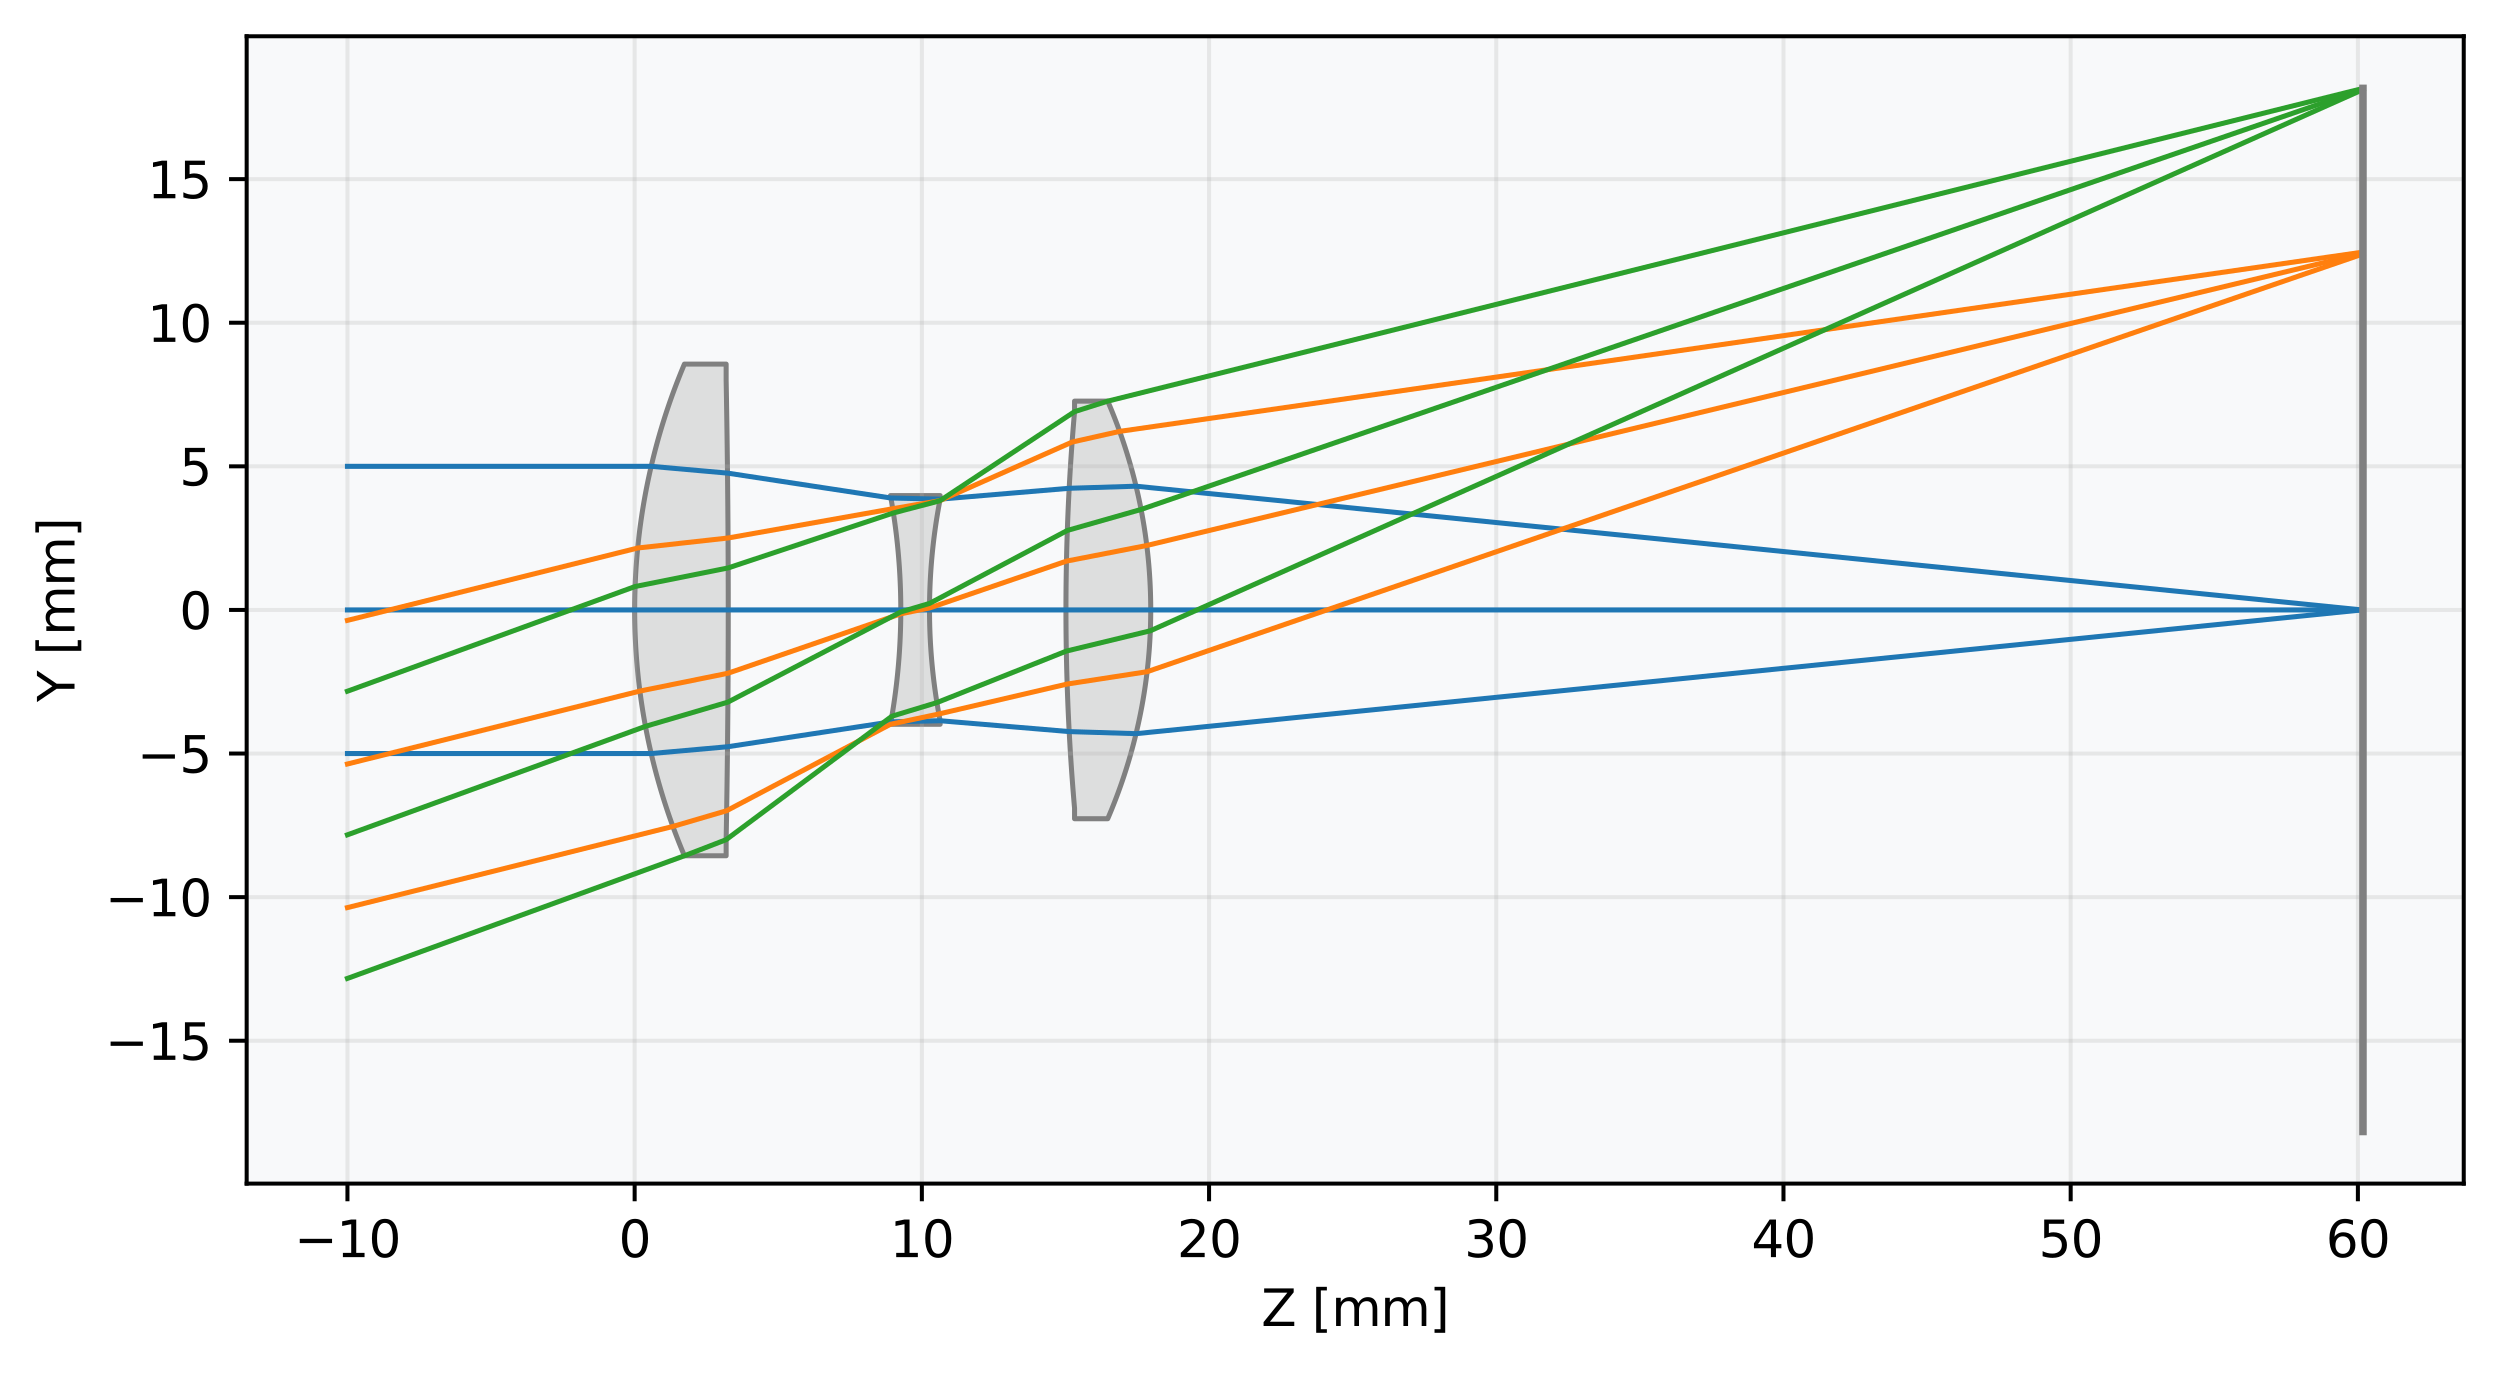 <?xml version="1.0" encoding="utf-8" standalone="no"?>
<!DOCTYPE svg PUBLIC "-//W3C//DTD SVG 1.1//EN"
  "http://www.w3.org/Graphics/SVG/1.1/DTD/svg11.dtd">
<svg xmlns:xlink="http://www.w3.org/1999/xlink" width="496.443pt" height="272.594pt" viewBox="0 0 496.443 272.594" xmlns="http://www.w3.org/2000/svg" version="1.1">
 <defs>
  <style type="text/css">*{stroke-linejoin: round; stroke-linecap: butt}</style>
 </defs>
 <g id="figure_1">
  <g id="patch_1">
   <path d="M -0 272.594 
L 496.443 272.594 
L 496.443 0 
L -0 0 
z
" style="fill: #ffffff"/>
  </g>
  <g id="axes_1">
   <g id="patch_2">
    <path d="M 48.983 235.038 
L 489.243 235.038 
L 489.243 7.2 
L 48.983 7.2 
z
" style="fill: #f8f9fa"/>
   </g>
   <g id="patch_3">
    <path d="M 135.907 169.937 
L 135.585 169.168 
L 135.27 168.399 
L 134.96 167.63 
L 134.657 166.862 
L 134.359 166.093 
L 134.067 165.324 
L 133.78 164.555 
L 133.5 163.786 
L 133.225 163.018 
L 132.955 162.249 
L 132.692 161.48 
L 132.433 160.711 
L 132.181 159.943 
L 131.933 159.174 
L 131.692 158.405 
L 131.455 157.636 
L 131.224 156.867 
L 130.999 156.099 
L 130.778 155.33 
L 130.563 154.561 
L 130.353 153.792 
L 130.149 153.024 
L 129.949 152.255 
L 129.755 151.486 
L 129.566 150.717 
L 129.382 149.948 
L 129.203 149.18 
L 129.029 148.411 
L 128.861 147.642 
L 128.697 146.873 
L 128.539 146.104 
L 128.385 145.336 
L 128.236 144.567 
L 128.093 143.798 
L 127.954 143.029 
L 127.82 142.261 
L 127.691 141.492 
L 127.567 140.723 
L 127.448 139.954 
L 127.334 139.185 
L 127.225 138.417 
L 127.12 137.648 
L 127.02 136.879 
L 126.925 136.11 
L 126.835 135.342 
L 126.75 134.573 
L 126.67 133.804 
L 126.594 133.035 
L 126.523 132.266 
L 126.457 131.498 
L 126.396 130.729 
L 126.339 129.96 
L 126.287 129.191 
L 126.24 128.423 
L 126.197 127.654 
L 126.16 126.885 
L 126.127 126.116 
L 126.098 125.347 
L 126.075 124.579 
L 126.056 123.81 
L 126.042 123.041 
L 126.033 122.272 
L 126.028 121.504 
L 126.028 120.735 
L 126.033 119.966 
L 126.042 119.197 
L 126.056 118.428 
L 126.075 117.66 
L 126.098 116.891 
L 126.127 116.122 
L 126.16 115.353 
L 126.197 114.584 
L 126.24 113.816 
L 126.287 113.047 
L 126.339 112.278 
L 126.396 111.509 
L 126.457 110.741 
L 126.523 109.972 
L 126.594 109.203 
L 126.67 108.434 
L 126.75 107.665 
L 126.835 106.897 
L 126.925 106.128 
L 127.02 105.359 
L 127.12 104.59 
L 127.225 103.822 
L 127.334 103.053 
L 127.448 102.284 
L 127.567 101.515 
L 127.691 100.746 
L 127.82 99.978 
L 127.954 99.209 
L 128.093 98.44 
L 128.236 97.671 
L 128.385 96.903 
L 128.539 96.134 
L 128.697 95.365 
L 128.861 94.596 
L 129.029 93.827 
L 129.203 93.059 
L 129.382 92.29 
L 129.566 91.521 
L 129.755 90.752 
L 129.949 89.984 
L 130.149 89.215 
L 130.353 88.446 
L 130.563 87.677 
L 130.778 86.908 
L 130.999 86.14 
L 131.224 85.371 
L 131.455 84.602 
L 131.692 83.833 
L 131.933 83.064 
L 132.181 82.296 
L 132.433 81.527 
L 132.692 80.758 
L 132.955 79.989 
L 133.225 79.221 
L 133.5 78.452 
L 133.78 77.683 
L 134.067 76.914 
L 134.359 76.145 
L 134.657 75.377 
L 134.96 74.608 
L 135.27 73.839 
L 135.585 73.07 
L 135.907 72.302 
L 144.195 72.302 
L 144.195 75.501 
L 144.208 76.219 
L 144.221 76.938 
L 144.234 77.656 
L 144.246 78.374 
L 144.259 79.093 
L 144.271 79.811 
L 144.282 80.53 
L 144.294 81.248 
L 144.306 81.966 
L 144.317 82.685 
L 144.328 83.403 
L 144.339 84.122 
L 144.349 84.84 
L 144.36 85.558 
L 144.37 86.277 
L 144.38 86.995 
L 144.389 87.714 
L 144.399 88.432 
L 144.408 89.15 
L 144.417 89.869 
L 144.426 90.587 
L 144.435 91.306 
L 144.444 92.024 
L 144.452 92.742 
L 144.46 93.461 
L 144.468 94.179 
L 144.476 94.898 
L 144.483 95.616 
L 144.49 96.334 
L 144.497 97.053 
L 144.504 97.771 
L 144.511 98.49 
L 144.517 99.208 
L 144.524 99.926 
L 144.53 100.645 
L 144.535 101.363 
L 144.541 102.082 
L 144.546 102.8 
L 144.552 103.518 
L 144.557 104.237 
L 144.561 104.955 
L 144.566 105.674 
L 144.57 106.392 
L 144.574 107.11 
L 144.578 107.829 
L 144.582 108.547 
L 144.586 109.266 
L 144.589 109.984 
L 144.592 110.702 
L 144.595 111.421 
L 144.598 112.139 
L 144.6 112.858 
L 144.603 113.576 
L 144.605 114.294 
L 144.606 115.013 
L 144.608 115.731 
L 144.61 116.45 
L 144.611 117.168 
L 144.612 117.886 
L 144.613 118.605 
L 144.613 119.323 
L 144.614 120.042 
L 144.614 120.76 
L 144.614 121.478 
L 144.614 122.197 
L 144.613 122.915 
L 144.613 123.634 
L 144.612 124.352 
L 144.611 125.07 
L 144.61 125.789 
L 144.608 126.507 
L 144.606 127.226 
L 144.605 127.944 
L 144.603 128.662 
L 144.6 129.381 
L 144.598 130.099 
L 144.595 130.817 
L 144.592 131.536 
L 144.589 132.254 
L 144.586 132.973 
L 144.582 133.691 
L 144.578 134.409 
L 144.574 135.128 
L 144.57 135.846 
L 144.566 136.565 
L 144.561 137.283 
L 144.557 138.001 
L 144.552 138.72 
L 144.546 139.438 
L 144.541 140.157 
L 144.535 140.875 
L 144.53 141.593 
L 144.524 142.312 
L 144.517 143.03 
L 144.511 143.749 
L 144.504 144.467 
L 144.497 145.185 
L 144.49 145.904 
L 144.483 146.622 
L 144.476 147.341 
L 144.468 148.059 
L 144.46 148.777 
L 144.452 149.496 
L 144.444 150.214 
L 144.435 150.933 
L 144.426 151.651 
L 144.417 152.369 
L 144.408 153.088 
L 144.399 153.806 
L 144.389 154.525 
L 144.38 155.243 
L 144.37 155.961 
L 144.36 156.68 
L 144.349 157.398 
L 144.339 158.117 
L 144.328 158.835 
L 144.317 159.553 
L 144.306 160.272 
L 144.294 160.99 
L 144.282 161.709 
L 144.271 162.427 
L 144.259 163.145 
L 144.246 163.864 
L 144.234 164.582 
L 144.221 165.301 
L 144.208 166.019 
L 144.195 166.737 
L 144.195 169.937 
z
" clip-path="url(#p5e7f9a23b6)" style="fill: #cccccc; fill-opacity: 0.6; stroke: #808080; stroke-linejoin: miter"/>
   </g>
   <g id="patch_4">
    <path d="M 176.826 143.823 
L 176.89 143.466 
L 176.954 143.108 
L 177.016 142.751 
L 177.078 142.393 
L 177.138 142.036 
L 177.197 141.678 
L 177.256 141.32 
L 177.313 140.963 
L 177.369 140.605 
L 177.424 140.248 
L 177.478 139.89 
L 177.531 139.533 
L 177.583 139.175 
L 177.634 138.818 
L 177.684 138.46 
L 177.733 138.103 
L 177.781 137.745 
L 177.828 137.387 
L 177.873 137.03 
L 177.918 136.672 
L 177.962 136.315 
L 178.005 135.957 
L 178.046 135.6 
L 178.087 135.242 
L 178.127 134.885 
L 178.165 134.527 
L 178.203 134.17 
L 178.239 133.812 
L 178.275 133.454 
L 178.309 133.097 
L 178.343 132.739 
L 178.375 132.382 
L 178.406 132.024 
L 178.437 131.667 
L 178.466 131.309 
L 178.494 130.952 
L 178.522 130.594 
L 178.548 130.237 
L 178.573 129.879 
L 178.598 129.521 
L 178.621 129.164 
L 178.643 128.806 
L 178.664 128.449 
L 178.685 128.091 
L 178.704 127.734 
L 178.722 127.376 
L 178.739 127.019 
L 178.755 126.661 
L 178.77 126.304 
L 178.785 125.946 
L 178.798 125.588 
L 178.81 125.231 
L 178.821 124.873 
L 178.831 124.516 
L 178.84 124.158 
L 178.848 123.801 
L 178.855 123.443 
L 178.861 123.086 
L 178.866 122.728 
L 178.87 122.371 
L 178.873 122.013 
L 178.875 121.655 
L 178.876 121.298 
L 178.876 120.94 
L 178.875 120.583 
L 178.873 120.225 
L 178.87 119.868 
L 178.866 119.51 
L 178.861 119.153 
L 178.855 118.795 
L 178.848 118.438 
L 178.84 118.08 
L 178.831 117.722 
L 178.821 117.365 
L 178.81 117.007 
L 178.798 116.65 
L 178.785 116.292 
L 178.77 115.935 
L 178.755 115.577 
L 178.739 115.22 
L 178.722 114.862 
L 178.704 114.505 
L 178.685 114.147 
L 178.664 113.789 
L 178.643 113.432 
L 178.621 113.074 
L 178.598 112.717 
L 178.573 112.359 
L 178.548 112.002 
L 178.522 111.644 
L 178.494 111.287 
L 178.466 110.929 
L 178.437 110.572 
L 178.406 110.214 
L 178.375 109.856 
L 178.343 109.499 
L 178.309 109.141 
L 178.275 108.784 
L 178.239 108.426 
L 178.203 108.069 
L 178.165 107.711 
L 178.127 107.354 
L 178.087 106.996 
L 178.046 106.639 
L 178.005 106.281 
L 177.962 105.923 
L 177.918 105.566 
L 177.873 105.208 
L 177.828 104.851 
L 177.781 104.493 
L 177.733 104.136 
L 177.684 103.778 
L 177.634 103.421 
L 177.583 103.063 
L 177.531 102.706 
L 177.478 102.348 
L 177.424 101.99 
L 177.369 101.633 
L 177.313 101.275 
L 177.256 100.918 
L 177.197 100.56 
L 177.138 100.203 
L 177.078 99.845 
L 177.016 99.488 
L 176.954 99.13 
L 176.89 98.773 
L 176.826 98.415 
L 186.69 98.415 
L 186.69 99.119 
L 186.624 99.465 
L 186.558 99.812 
L 186.494 100.158 
L 186.43 100.505 
L 186.368 100.851 
L 186.307 101.197 
L 186.247 101.544 
L 186.188 101.89 
L 186.13 102.237 
L 186.074 102.583 
L 186.018 102.93 
L 185.963 103.276 
L 185.91 103.623 
L 185.857 103.969 
L 185.806 104.316 
L 185.756 104.662 
L 185.707 105.009 
L 185.658 105.355 
L 185.611 105.702 
L 185.565 106.048 
L 185.52 106.394 
L 185.476 106.741 
L 185.433 107.087 
L 185.392 107.434 
L 185.351 107.78 
L 185.311 108.127 
L 185.273 108.473 
L 185.235 108.82 
L 185.199 109.166 
L 185.163 109.513 
L 185.129 109.859 
L 185.095 110.206 
L 185.063 110.552 
L 185.032 110.898 
L 185.002 111.245 
L 184.973 111.591 
L 184.944 111.938 
L 184.917 112.284 
L 184.891 112.631 
L 184.866 112.977 
L 184.843 113.324 
L 184.82 113.67 
L 184.798 114.017 
L 184.777 114.363 
L 184.757 114.71 
L 184.739 115.056 
L 184.721 115.402 
L 184.704 115.749 
L 184.689 116.095 
L 184.674 116.442 
L 184.661 116.788 
L 184.648 117.135 
L 184.637 117.481 
L 184.626 117.828 
L 184.617 118.174 
L 184.609 118.521 
L 184.602 118.867 
L 184.595 119.214 
L 184.59 119.56 
L 184.586 119.906 
L 184.583 120.253 
L 184.581 120.599 
L 184.58 120.946 
L 184.58 121.292 
L 184.581 121.639 
L 184.583 121.985 
L 184.586 122.332 
L 184.59 122.678 
L 184.595 123.025 
L 184.602 123.371 
L 184.609 123.718 
L 184.617 124.064 
L 184.626 124.411 
L 184.637 124.757 
L 184.648 125.103 
L 184.661 125.45 
L 184.674 125.796 
L 184.689 126.143 
L 184.704 126.489 
L 184.721 126.836 
L 184.739 127.182 
L 184.757 127.529 
L 184.777 127.875 
L 184.798 128.222 
L 184.82 128.568 
L 184.843 128.915 
L 184.866 129.261 
L 184.891 129.607 
L 184.917 129.954 
L 184.944 130.3 
L 184.973 130.647 
L 185.002 130.993 
L 185.032 131.34 
L 185.063 131.686 
L 185.095 132.033 
L 185.129 132.379 
L 185.163 132.726 
L 185.199 133.072 
L 185.235 133.419 
L 185.273 133.765 
L 185.311 134.111 
L 185.351 134.458 
L 185.392 134.804 
L 185.433 135.151 
L 185.476 135.497 
L 185.52 135.844 
L 185.565 136.19 
L 185.611 136.537 
L 185.658 136.883 
L 185.707 137.23 
L 185.756 137.576 
L 185.806 137.923 
L 185.857 138.269 
L 185.91 138.616 
L 185.963 138.962 
L 186.018 139.308 
L 186.074 139.655 
L 186.13 140.001 
L 186.188 140.348 
L 186.247 140.694 
L 186.307 141.041 
L 186.368 141.387 
L 186.43 141.734 
L 186.494 142.08 
L 186.558 142.427 
L 186.624 142.773 
L 186.69 143.12 
L 186.69 143.823 
z
" clip-path="url(#p5e7f9a23b6)" style="fill: #cccccc; fill-opacity: 0.6; stroke: #808080; stroke-linejoin: miter"/>
   </g>
   <g id="patch_5">
    <path d="M 213.382 162.581 
L 213.382 160.496 
L 213.328 159.876 
L 213.275 159.256 
L 213.224 158.636 
L 213.173 158.016 
L 213.123 157.395 
L 213.073 156.775 
L 213.025 156.155 
L 212.978 155.535 
L 212.931 154.915 
L 212.885 154.295 
L 212.84 153.675 
L 212.796 153.055 
L 212.753 152.435 
L 212.71 151.814 
L 212.669 151.194 
L 212.628 150.574 
L 212.588 149.954 
L 212.549 149.334 
L 212.511 148.714 
L 212.474 148.094 
L 212.437 147.474 
L 212.402 146.854 
L 212.367 146.233 
L 212.333 145.613 
L 212.3 144.993 
L 212.268 144.373 
L 212.236 143.753 
L 212.206 143.133 
L 212.176 142.513 
L 212.148 141.893 
L 212.12 141.273 
L 212.092 140.653 
L 212.066 140.032 
L 212.041 139.412 
L 212.016 138.792 
L 211.993 138.172 
L 211.97 137.552 
L 211.948 136.932 
L 211.927 136.312 
L 211.906 135.692 
L 211.887 135.072 
L 211.868 134.451 
L 211.85 133.831 
L 211.833 133.211 
L 211.817 132.591 
L 211.802 131.971 
L 211.788 131.351 
L 211.774 130.731 
L 211.761 130.111 
L 211.75 129.491 
L 211.739 128.87 
L 211.728 128.25 
L 211.719 127.63 
L 211.711 127.01 
L 211.703 126.39 
L 211.696 125.77 
L 211.69 125.15 
L 211.685 124.53 
L 211.681 123.91 
L 211.678 123.289 
L 211.675 122.669 
L 211.673 122.049 
L 211.673 121.429 
L 211.673 120.809 
L 211.673 120.189 
L 211.675 119.569 
L 211.678 118.949 
L 211.681 118.329 
L 211.685 117.709 
L 211.69 117.088 
L 211.696 116.468 
L 211.703 115.848 
L 211.711 115.228 
L 211.719 114.608 
L 211.728 113.988 
L 211.739 113.368 
L 211.75 112.748 
L 211.761 112.128 
L 211.774 111.507 
L 211.788 110.887 
L 211.802 110.267 
L 211.817 109.647 
L 211.833 109.027 
L 211.85 108.407 
L 211.868 107.787 
L 211.887 107.167 
L 211.906 106.547 
L 211.927 105.926 
L 211.948 105.306 
L 211.97 104.686 
L 211.993 104.066 
L 212.016 103.446 
L 212.041 102.826 
L 212.066 102.206 
L 212.092 101.586 
L 212.12 100.966 
L 212.148 100.346 
L 212.176 99.725 
L 212.206 99.105 
L 212.236 98.485 
L 212.268 97.865 
L 212.3 97.245 
L 212.333 96.625 
L 212.367 96.005 
L 212.402 95.385 
L 212.437 94.765 
L 212.474 94.144 
L 212.511 93.524 
L 212.549 92.904 
L 212.588 92.284 
L 212.628 91.664 
L 212.669 91.044 
L 212.71 90.424 
L 212.753 89.804 
L 212.796 89.184 
L 212.84 88.563 
L 212.885 87.943 
L 212.931 87.323 
L 212.978 86.703 
L 213.025 86.083 
L 213.073 85.463 
L 213.123 84.843 
L 213.173 84.223 
L 213.224 83.603 
L 213.275 82.983 
L 213.328 82.362 
L 213.382 81.742 
L 213.382 79.657 
L 219.968 79.657 
L 220.247 80.31 
L 220.52 80.963 
L 220.788 81.616 
L 221.05 82.269 
L 221.308 82.921 
L 221.561 83.574 
L 221.809 84.227 
L 222.052 84.88 
L 222.289 85.533 
L 222.522 86.186 
L 222.751 86.839 
L 222.974 87.492 
L 223.192 88.145 
L 223.406 88.798 
L 223.615 89.451 
L 223.82 90.104 
L 224.019 90.757 
L 224.215 91.41 
L 224.405 92.063 
L 224.591 92.716 
L 224.772 93.369 
L 224.949 94.022 
L 225.121 94.675 
L 225.289 95.328 
L 225.453 95.981 
L 225.612 96.633 
L 225.766 97.286 
L 225.916 97.939 
L 226.062 98.592 
L 226.203 99.245 
L 226.34 99.898 
L 226.473 100.551 
L 226.601 101.204 
L 226.726 101.857 
L 226.845 102.51 
L 226.961 103.163 
L 227.072 103.816 
L 227.179 104.469 
L 227.282 105.122 
L 227.381 105.775 
L 227.475 106.428 
L 227.565 107.081 
L 227.652 107.734 
L 227.733 108.387 
L 227.811 109.04 
L 227.885 109.692 
L 227.954 110.345 
L 228.02 110.998 
L 228.081 111.651 
L 228.138 112.304 
L 228.191 112.957 
L 228.24 113.61 
L 228.285 114.263 
L 228.325 114.916 
L 228.362 115.569 
L 228.395 116.222 
L 228.423 116.875 
L 228.448 117.528 
L 228.468 118.181 
L 228.484 118.834 
L 228.496 119.487 
L 228.504 120.14 
L 228.508 120.793 
L 228.508 121.446 
L 228.504 122.099 
L 228.496 122.751 
L 228.484 123.404 
L 228.468 124.057 
L 228.448 124.71 
L 228.423 125.363 
L 228.395 126.016 
L 228.362 126.669 
L 228.325 127.322 
L 228.285 127.975 
L 228.24 128.628 
L 228.191 129.281 
L 228.138 129.934 
L 228.081 130.587 
L 228.02 131.24 
L 227.954 131.893 
L 227.885 132.546 
L 227.811 133.199 
L 227.733 133.852 
L 227.652 134.505 
L 227.565 135.158 
L 227.475 135.811 
L 227.381 136.463 
L 227.282 137.116 
L 227.179 137.769 
L 227.072 138.422 
L 226.961 139.075 
L 226.845 139.728 
L 226.726 140.381 
L 226.601 141.034 
L 226.473 141.687 
L 226.34 142.34 
L 226.203 142.993 
L 226.062 143.646 
L 225.916 144.299 
L 225.766 144.952 
L 225.612 145.605 
L 225.453 146.258 
L 225.289 146.911 
L 225.121 147.564 
L 224.949 148.217 
L 224.772 148.87 
L 224.591 149.522 
L 224.405 150.175 
L 224.215 150.828 
L 224.019 151.481 
L 223.82 152.134 
L 223.615 152.787 
L 223.406 153.44 
L 223.192 154.093 
L 222.974 154.746 
L 222.751 155.399 
L 222.522 156.052 
L 222.289 156.705 
L 222.052 157.358 
L 221.809 158.011 
L 221.561 158.664 
L 221.308 159.317 
L 221.05 159.97 
L 220.788 160.623 
L 220.52 161.276 
L 220.247 161.929 
L 219.968 162.581 
z
" clip-path="url(#p5e7f9a23b6)" style="fill: #cccccc; fill-opacity: 0.6; stroke: #808080; stroke-linejoin: miter"/>
   </g>
   <g id="matplotlib.axis_1">
    <g id="xtick_1">
     <g id="line2d_1">
      <path d="M 68.995 235.038 
L 68.995 7.2 
" clip-path="url(#p5e7f9a23b6)" style="fill: none; stroke: #b0b0b0; stroke-opacity: 0.25; stroke-width: 0.8; stroke-linecap: square"/>
     </g>
     <g id="line2d_2">
      <defs>
       <path id="mfbbeeafb77" d="M 0 0 
L 0 3.5 
" style="stroke: #000000; stroke-width: 0.8"/>
      </defs>
      <g>
       <use xlink:href="#mfbbeeafb77" x="68.995" y="235.038" style="stroke: #000000; stroke-width: 0.8"/>
      </g>
     </g>
     <g id="text_1">
      <!-- −10 -->
      <g transform="translate(58.442 249.637) scale(0.1 -0.1)">
       <defs>
        <path id="DejaVuSans-2212" d="M 678 2272 
L 4684 2272 
L 4684 1741 
L 678 1741 
L 678 2272 
z
" transform="scale(0.016)"/>
        <path id="DejaVuSans-31" d="M 794 531 
L 1825 531 
L 1825 4091 
L 703 3866 
L 703 4441 
L 1819 4666 
L 2450 4666 
L 2450 531 
L 3481 531 
L 3481 0 
L 794 0 
L 794 531 
z
" transform="scale(0.016)"/>
        <path id="DejaVuSans-30" d="M 2034 4250 
Q 1547 4250 1301 3770 
Q 1056 3291 1056 2328 
Q 1056 1369 1301 889 
Q 1547 409 2034 409 
Q 2525 409 2770 889 
Q 3016 1369 3016 2328 
Q 3016 3291 2770 3770 
Q 2525 4250 2034 4250 
z
M 2034 4750 
Q 2819 4750 3233 4129 
Q 3647 3509 3647 2328 
Q 3647 1150 3233 529 
Q 2819 -91 2034 -91 
Q 1250 -91 836 529 
Q 422 1150 422 2328 
Q 422 3509 836 4129 
Q 1250 4750 2034 4750 
z
" transform="scale(0.016)"/>
       </defs>
       <use xlink:href="#DejaVuSans-2212"/>
       <use xlink:href="#DejaVuSans-31" transform="translate(83.789 0)"/>
       <use xlink:href="#DejaVuSans-30" transform="translate(147.412 0)"/>
      </g>
     </g>
    </g>
    <g id="xtick_2">
     <g id="line2d_3">
      <path d="M 126.027 235.038 
L 126.027 7.2 
" clip-path="url(#p5e7f9a23b6)" style="fill: none; stroke: #b0b0b0; stroke-opacity: 0.25; stroke-width: 0.8; stroke-linecap: square"/>
     </g>
     <g id="line2d_4">
      <g>
       <use xlink:href="#mfbbeeafb77" x="126.027" y="235.038" style="stroke: #000000; stroke-width: 0.8"/>
      </g>
     </g>
     <g id="text_2">
      <!-- 0 -->
      <g transform="translate(122.846 249.637) scale(0.1 -0.1)">
       <use xlink:href="#DejaVuSans-30"/>
      </g>
     </g>
    </g>
    <g id="xtick_3">
     <g id="line2d_5">
      <path d="M 183.06 235.038 
L 183.06 7.2 
" clip-path="url(#p5e7f9a23b6)" style="fill: none; stroke: #b0b0b0; stroke-opacity: 0.25; stroke-width: 0.8; stroke-linecap: square"/>
     </g>
     <g id="line2d_6">
      <g>
       <use xlink:href="#mfbbeeafb77" x="183.06" y="235.038" style="stroke: #000000; stroke-width: 0.8"/>
      </g>
     </g>
     <g id="text_3">
      <!-- 10 -->
      <g transform="translate(176.697 249.637) scale(0.1 -0.1)">
       <use xlink:href="#DejaVuSans-31"/>
       <use xlink:href="#DejaVuSans-30" transform="translate(63.623 0)"/>
      </g>
     </g>
    </g>
    <g id="xtick_4">
     <g id="line2d_7">
      <path d="M 240.092 235.038 
L 240.092 7.2 
" clip-path="url(#p5e7f9a23b6)" style="fill: none; stroke: #b0b0b0; stroke-opacity: 0.25; stroke-width: 0.8; stroke-linecap: square"/>
     </g>
     <g id="line2d_8">
      <g>
       <use xlink:href="#mfbbeeafb77" x="240.092" y="235.038" style="stroke: #000000; stroke-width: 0.8"/>
      </g>
     </g>
     <g id="text_4">
      <!-- 20 -->
      <g transform="translate(233.73 249.637) scale(0.1 -0.1)">
       <defs>
        <path id="DejaVuSans-32" d="M 1228 531 
L 3431 531 
L 3431 0 
L 469 0 
L 469 531 
Q 828 903 1448 1529 
Q 2069 2156 2228 2338 
Q 2531 2678 2651 2914 
Q 2772 3150 2772 3378 
Q 2772 3750 2511 3984 
Q 2250 4219 1831 4219 
Q 1534 4219 1204 4116 
Q 875 4013 500 3803 
L 500 4441 
Q 881 4594 1212 4672 
Q 1544 4750 1819 4750 
Q 2544 4750 2975 4387 
Q 3406 4025 3406 3419 
Q 3406 3131 3298 2873 
Q 3191 2616 2906 2266 
Q 2828 2175 2409 1742 
Q 1991 1309 1228 531 
z
" transform="scale(0.016)"/>
       </defs>
       <use xlink:href="#DejaVuSans-32"/>
       <use xlink:href="#DejaVuSans-30" transform="translate(63.623 0)"/>
      </g>
     </g>
    </g>
    <g id="xtick_5">
     <g id="line2d_9">
      <path d="M 297.125 235.038 
L 297.125 7.2 
" clip-path="url(#p5e7f9a23b6)" style="fill: none; stroke: #b0b0b0; stroke-opacity: 0.25; stroke-width: 0.8; stroke-linecap: square"/>
     </g>
     <g id="line2d_10">
      <g>
       <use xlink:href="#mfbbeeafb77" x="297.125" y="235.038" style="stroke: #000000; stroke-width: 0.8"/>
      </g>
     </g>
     <g id="text_5">
      <!-- 30 -->
      <g transform="translate(290.763 249.637) scale(0.1 -0.1)">
       <defs>
        <path id="DejaVuSans-33" d="M 2597 2516 
Q 3050 2419 3304 2112 
Q 3559 1806 3559 1356 
Q 3559 666 3084 287 
Q 2609 -91 1734 -91 
Q 1441 -91 1130 -33 
Q 819 25 488 141 
L 488 750 
Q 750 597 1062 519 
Q 1375 441 1716 441 
Q 2309 441 2620 675 
Q 2931 909 2931 1356 
Q 2931 1769 2642 2001 
Q 2353 2234 1838 2234 
L 1294 2234 
L 1294 2753 
L 1863 2753 
Q 2328 2753 2575 2939 
Q 2822 3125 2822 3475 
Q 2822 3834 2567 4026 
Q 2313 4219 1838 4219 
Q 1578 4219 1281 4162 
Q 984 4106 628 3988 
L 628 4550 
Q 988 4650 1302 4700 
Q 1616 4750 1894 4750 
Q 2613 4750 3031 4423 
Q 3450 4097 3450 3541 
Q 3450 3153 3228 2886 
Q 3006 2619 2597 2516 
z
" transform="scale(0.016)"/>
       </defs>
       <use xlink:href="#DejaVuSans-33"/>
       <use xlink:href="#DejaVuSans-30" transform="translate(63.623 0)"/>
      </g>
     </g>
    </g>
    <g id="xtick_6">
     <g id="line2d_11">
      <path d="M 354.158 235.038 
L 354.158 7.2 
" clip-path="url(#p5e7f9a23b6)" style="fill: none; stroke: #b0b0b0; stroke-opacity: 0.25; stroke-width: 0.8; stroke-linecap: square"/>
     </g>
     <g id="line2d_12">
      <g>
       <use xlink:href="#mfbbeeafb77" x="354.158" y="235.038" style="stroke: #000000; stroke-width: 0.8"/>
      </g>
     </g>
     <g id="text_6">
      <!-- 40 -->
      <g transform="translate(347.795 249.637) scale(0.1 -0.1)">
       <defs>
        <path id="DejaVuSans-34" d="M 2419 4116 
L 825 1625 
L 2419 1625 
L 2419 4116 
z
M 2253 4666 
L 3047 4666 
L 3047 1625 
L 3713 1625 
L 3713 1100 
L 3047 1100 
L 3047 0 
L 2419 0 
L 2419 1100 
L 313 1100 
L 313 1709 
L 2253 4666 
z
" transform="scale(0.016)"/>
       </defs>
       <use xlink:href="#DejaVuSans-34"/>
       <use xlink:href="#DejaVuSans-30" transform="translate(63.623 0)"/>
      </g>
     </g>
    </g>
    <g id="xtick_7">
     <g id="line2d_13">
      <path d="M 411.19 235.038 
L 411.19 7.2 
" clip-path="url(#p5e7f9a23b6)" style="fill: none; stroke: #b0b0b0; stroke-opacity: 0.25; stroke-width: 0.8; stroke-linecap: square"/>
     </g>
     <g id="line2d_14">
      <g>
       <use xlink:href="#mfbbeeafb77" x="411.19" y="235.038" style="stroke: #000000; stroke-width: 0.8"/>
      </g>
     </g>
     <g id="text_7">
      <!-- 50 -->
      <g transform="translate(404.828 249.637) scale(0.1 -0.1)">
       <defs>
        <path id="DejaVuSans-35" d="M 691 4666 
L 3169 4666 
L 3169 4134 
L 1269 4134 
L 1269 2991 
Q 1406 3038 1543 3061 
Q 1681 3084 1819 3084 
Q 2600 3084 3056 2656 
Q 3513 2228 3513 1497 
Q 3513 744 3044 326 
Q 2575 -91 1722 -91 
Q 1428 -91 1123 -41 
Q 819 9 494 109 
L 494 744 
Q 775 591 1075 516 
Q 1375 441 1709 441 
Q 2250 441 2565 725 
Q 2881 1009 2881 1497 
Q 2881 1984 2565 2268 
Q 2250 2553 1709 2553 
Q 1456 2553 1204 2497 
Q 953 2441 691 2322 
L 691 4666 
z
" transform="scale(0.016)"/>
       </defs>
       <use xlink:href="#DejaVuSans-35"/>
       <use xlink:href="#DejaVuSans-30" transform="translate(63.623 0)"/>
      </g>
     </g>
    </g>
    <g id="xtick_8">
     <g id="line2d_15">
      <path d="M 468.223 235.038 
L 468.223 7.2 
" clip-path="url(#p5e7f9a23b6)" style="fill: none; stroke: #b0b0b0; stroke-opacity: 0.25; stroke-width: 0.8; stroke-linecap: square"/>
     </g>
     <g id="line2d_16">
      <g>
       <use xlink:href="#mfbbeeafb77" x="468.223" y="235.038" style="stroke: #000000; stroke-width: 0.8"/>
      </g>
     </g>
     <g id="text_8">
      <!-- 60 -->
      <g transform="translate(461.86 249.637) scale(0.1 -0.1)">
       <defs>
        <path id="DejaVuSans-36" d="M 2113 2584 
Q 1688 2584 1439 2293 
Q 1191 2003 1191 1497 
Q 1191 994 1439 701 
Q 1688 409 2113 409 
Q 2538 409 2786 701 
Q 3034 994 3034 1497 
Q 3034 2003 2786 2293 
Q 2538 2584 2113 2584 
z
M 3366 4563 
L 3366 3988 
Q 3128 4100 2886 4159 
Q 2644 4219 2406 4219 
Q 1781 4219 1451 3797 
Q 1122 3375 1075 2522 
Q 1259 2794 1537 2939 
Q 1816 3084 2150 3084 
Q 2853 3084 3261 2657 
Q 3669 2231 3669 1497 
Q 3669 778 3244 343 
Q 2819 -91 2113 -91 
Q 1303 -91 875 529 
Q 447 1150 447 2328 
Q 447 3434 972 4092 
Q 1497 4750 2381 4750 
Q 2619 4750 2861 4703 
Q 3103 4656 3366 4563 
z
" transform="scale(0.016)"/>
       </defs>
       <use xlink:href="#DejaVuSans-36"/>
       <use xlink:href="#DejaVuSans-30" transform="translate(63.623 0)"/>
      </g>
     </g>
    </g>
    <g id="text_9">
     <!-- Z [mm] -->
     <g transform="translate(250.457 263.315) scale(0.1 -0.1)">
      <defs>
       <path id="DejaVuSans-5a" d="M 359 4666 
L 4025 4666 
L 4025 4184 
L 1075 531 
L 4097 531 
L 4097 0 
L 288 0 
L 288 481 
L 3238 4134 
L 359 4134 
L 359 4666 
z
" transform="scale(0.016)"/>
       <path id="DejaVuSans-20" transform="scale(0.016)"/>
       <path id="DejaVuSans-5b" d="M 550 4863 
L 1875 4863 
L 1875 4416 
L 1125 4416 
L 1125 -397 
L 1875 -397 
L 1875 -844 
L 550 -844 
L 550 4863 
z
" transform="scale(0.016)"/>
       <path id="DejaVuSans-6d" d="M 3328 2828 
Q 3544 3216 3844 3400 
Q 4144 3584 4550 3584 
Q 5097 3584 5394 3201 
Q 5691 2819 5691 2113 
L 5691 0 
L 5113 0 
L 5113 2094 
Q 5113 2597 4934 2840 
Q 4756 3084 4391 3084 
Q 3944 3084 3684 2787 
Q 3425 2491 3425 1978 
L 3425 0 
L 2847 0 
L 2847 2094 
Q 2847 2600 2669 2842 
Q 2491 3084 2119 3084 
Q 1678 3084 1418 2786 
Q 1159 2488 1159 1978 
L 1159 0 
L 581 0 
L 581 3500 
L 1159 3500 
L 1159 2956 
Q 1356 3278 1631 3431 
Q 1906 3584 2284 3584 
Q 2666 3584 2933 3390 
Q 3200 3197 3328 2828 
z
" transform="scale(0.016)"/>
       <path id="DejaVuSans-5d" d="M 1947 4863 
L 1947 -844 
L 622 -844 
L 622 -397 
L 1369 -397 
L 1369 4416 
L 622 4416 
L 622 4863 
L 1947 4863 
z
" transform="scale(0.016)"/>
      </defs>
      <use xlink:href="#DejaVuSans-5a"/>
      <use xlink:href="#DejaVuSans-20" transform="translate(68.506 0)"/>
      <use xlink:href="#DejaVuSans-5b" transform="translate(100.293 0)"/>
      <use xlink:href="#DejaVuSans-6d" transform="translate(139.307 0)"/>
      <use xlink:href="#DejaVuSans-6d" transform="translate(236.719 0)"/>
      <use xlink:href="#DejaVuSans-5d" transform="translate(334.131 0)"/>
     </g>
    </g>
   </g>
   <g id="matplotlib.axis_2">
    <g id="ytick_1">
     <g id="line2d_17">
      <path d="M 48.983 206.668 
L 489.243 206.668 
" clip-path="url(#p5e7f9a23b6)" style="fill: none; stroke: #b0b0b0; stroke-opacity: 0.25; stroke-width: 0.8; stroke-linecap: square"/>
     </g>
     <g id="line2d_18">
      <defs>
       <path id="m2d50753b72" d="M 0 0 
L -3.5 0 
" style="stroke: #000000; stroke-width: 0.8"/>
      </defs>
      <g>
       <use xlink:href="#m2d50753b72" x="48.983" y="206.668" style="stroke: #000000; stroke-width: 0.8"/>
      </g>
     </g>
     <g id="text_10">
      <!-- −15 -->
      <g transform="translate(20.878 210.467) scale(0.1 -0.1)">
       <use xlink:href="#DejaVuSans-2212"/>
       <use xlink:href="#DejaVuSans-31" transform="translate(83.789 0)"/>
       <use xlink:href="#DejaVuSans-35" transform="translate(147.412 0)"/>
      </g>
     </g>
    </g>
    <g id="ytick_2">
     <g id="line2d_19">
      <path d="M 48.983 178.152 
L 489.243 178.152 
" clip-path="url(#p5e7f9a23b6)" style="fill: none; stroke: #b0b0b0; stroke-opacity: 0.25; stroke-width: 0.8; stroke-linecap: square"/>
     </g>
     <g id="line2d_20">
      <g>
       <use xlink:href="#m2d50753b72" x="48.983" y="178.152" style="stroke: #000000; stroke-width: 0.8"/>
      </g>
     </g>
     <g id="text_11">
      <!-- −10 -->
      <g transform="translate(20.878 181.951) scale(0.1 -0.1)">
       <use xlink:href="#DejaVuSans-2212"/>
       <use xlink:href="#DejaVuSans-31" transform="translate(83.789 0)"/>
       <use xlink:href="#DejaVuSans-30" transform="translate(147.412 0)"/>
      </g>
     </g>
    </g>
    <g id="ytick_3">
     <g id="line2d_21">
      <path d="M 48.983 149.635 
L 489.243 149.635 
" clip-path="url(#p5e7f9a23b6)" style="fill: none; stroke: #b0b0b0; stroke-opacity: 0.25; stroke-width: 0.8; stroke-linecap: square"/>
     </g>
     <g id="line2d_22">
      <g>
       <use xlink:href="#m2d50753b72" x="48.983" y="149.635" style="stroke: #000000; stroke-width: 0.8"/>
      </g>
     </g>
     <g id="text_12">
      <!-- −5 -->
      <g transform="translate(27.241 153.435) scale(0.1 -0.1)">
       <use xlink:href="#DejaVuSans-2212"/>
       <use xlink:href="#DejaVuSans-35" transform="translate(83.789 0)"/>
      </g>
     </g>
    </g>
    <g id="ytick_4">
     <g id="line2d_23">
      <path d="M 48.983 121.119 
L 489.243 121.119 
" clip-path="url(#p5e7f9a23b6)" style="fill: none; stroke: #b0b0b0; stroke-opacity: 0.25; stroke-width: 0.8; stroke-linecap: square"/>
     </g>
     <g id="line2d_24">
      <g>
       <use xlink:href="#m2d50753b72" x="48.983" y="121.119" style="stroke: #000000; stroke-width: 0.8"/>
      </g>
     </g>
     <g id="text_13">
      <!-- 0 -->
      <g transform="translate(35.62 124.918) scale(0.1 -0.1)">
       <use xlink:href="#DejaVuSans-30"/>
      </g>
     </g>
    </g>
    <g id="ytick_5">
     <g id="line2d_25">
      <path d="M 48.983 92.603 
L 489.243 92.603 
" clip-path="url(#p5e7f9a23b6)" style="fill: none; stroke: #b0b0b0; stroke-opacity: 0.25; stroke-width: 0.8; stroke-linecap: square"/>
     </g>
     <g id="line2d_26">
      <g>
       <use xlink:href="#m2d50753b72" x="48.983" y="92.603" style="stroke: #000000; stroke-width: 0.8"/>
      </g>
     </g>
     <g id="text_14">
      <!-- 5 -->
      <g transform="translate(35.62 96.402) scale(0.1 -0.1)">
       <use xlink:href="#DejaVuSans-35"/>
      </g>
     </g>
    </g>
    <g id="ytick_6">
     <g id="line2d_27">
      <path d="M 48.983 64.087 
L 489.243 64.087 
" clip-path="url(#p5e7f9a23b6)" style="fill: none; stroke: #b0b0b0; stroke-opacity: 0.25; stroke-width: 0.8; stroke-linecap: square"/>
     </g>
     <g id="line2d_28">
      <g>
       <use xlink:href="#m2d50753b72" x="48.983" y="64.087" style="stroke: #000000; stroke-width: 0.8"/>
      </g>
     </g>
     <g id="text_15">
      <!-- 10 -->
      <g transform="translate(29.258 67.886) scale(0.1 -0.1)">
       <use xlink:href="#DejaVuSans-31"/>
       <use xlink:href="#DejaVuSans-30" transform="translate(63.623 0)"/>
      </g>
     </g>
    </g>
    <g id="ytick_7">
     <g id="line2d_29">
      <path d="M 48.983 35.57 
L 489.243 35.57 
" clip-path="url(#p5e7f9a23b6)" style="fill: none; stroke: #b0b0b0; stroke-opacity: 0.25; stroke-width: 0.8; stroke-linecap: square"/>
     </g>
     <g id="line2d_30">
      <g>
       <use xlink:href="#m2d50753b72" x="48.983" y="35.57" style="stroke: #000000; stroke-width: 0.8"/>
      </g>
     </g>
     <g id="text_16">
      <!-- 15 -->
      <g transform="translate(29.258 39.369) scale(0.1 -0.1)">
       <use xlink:href="#DejaVuSans-31"/>
       <use xlink:href="#DejaVuSans-35" transform="translate(63.623 0)"/>
      </g>
     </g>
    </g>
    <g id="text_17">
     <!-- Y [mm] -->
     <g transform="translate(14.798 139.404) rotate(-90) scale(0.1 -0.1)">
      <defs>
       <path id="DejaVuSans-59" d="M -13 4666 
L 666 4666 
L 1959 2747 
L 3244 4666 
L 3922 4666 
L 2272 2222 
L 2272 0 
L 1638 0 
L 1638 2222 
L -13 4666 
z
" transform="scale(0.016)"/>
      </defs>
      <use xlink:href="#DejaVuSans-59"/>
      <use xlink:href="#DejaVuSans-20" transform="translate(61.084 0)"/>
      <use xlink:href="#DejaVuSans-5b" transform="translate(92.871 0)"/>
      <use xlink:href="#DejaVuSans-6d" transform="translate(131.885 0)"/>
      <use xlink:href="#DejaVuSans-6d" transform="translate(229.297 0)"/>
      <use xlink:href="#DejaVuSans-5d" transform="translate(326.709 0)"/>
     </g>
    </g>
   </g>
   <g id="line2d_31">
    <path d="M 68.995 149.635 
L 129.309 149.635 
L 144.465 148.288 
L 176.912 143.345 
L 186.69 143.12 
L 212.315 145.276 
L 225.591 145.69 
L 469.231 121.095 
" clip-path="url(#p5e7f9a23b6)" style="fill: none; stroke: #1f77b4; stroke-linecap: square"/>
   </g>
   <g id="line2d_32">
    <path d="M 68.995 121.119 
L 126.027 121.119 
L 144.614 121.119 
L 178.877 121.119 
L 184.58 121.119 
L 211.672 121.119 
L 228.509 121.119 
L 469.231 121.119 
" clip-path="url(#p5e7f9a23b6)" style="fill: none; stroke: #1f77b4; stroke-linecap: square"/>
   </g>
   <g id="line2d_33">
    <path d="M 68.995 92.603 
L 129.309 92.603 
L 144.465 93.951 
L 176.912 98.893 
L 186.69 99.119 
L 212.315 96.962 
L 225.591 96.548 
L 469.231 121.143 
" clip-path="url(#p5e7f9a23b6)" style="fill: none; stroke: #1f77b4; stroke-linecap: square"/>
   </g>
   <g id="line2d_34">
    <path d="M 68.995 180.225 
L 133.618 164.113 
L 144.294 160.988 
L 176.826 143.823 
L 186.438 141.774 
L 211.911 135.834 
L 227.79 133.383 
L 469.231 50.427 
" clip-path="url(#p5e7f9a23b6)" style="fill: none; stroke: #ff7f0e; stroke-linecap: square"/>
   </g>
   <g id="line2d_35">
    <path d="M 68.995 151.709 
L 127.065 137.23 
L 144.582 133.682 
L 178.874 121.881 
L 184.58 120.728 
L 211.776 111.424 
L 227.725 108.32 
L 469.231 50.286 
" clip-path="url(#p5e7f9a23b6)" style="fill: none; stroke: #ff7f0e; stroke-linecap: square"/>
   </g>
   <g id="line2d_36">
    <path d="M 68.995 123.193 
L 126.631 108.822 
L 144.573 106.834 
L 177.272 101.019 
L 186.633 99.417 
L 212.897 87.782 
L 222.335 85.661 
L 469.231 50.053 
" clip-path="url(#p5e7f9a23b6)" style="fill: none; stroke: #ff7f0e; stroke-linecap: square"/>
   </g>
   <g id="line2d_37">
    <path d="M 68.995 194.291 
L 135.907 169.937 
L 144.195 166.737 
L 177.107 142.223 
L 186.051 139.516 
L 211.746 129.292 
L 228.427 125.258 
L 469.231 17.782 
" clip-path="url(#p5e7f9a23b6)" style="fill: none; stroke: #2ca02c; stroke-linecap: square"/>
   </g>
   <g id="line2d_38">
    <path d="M 68.995 165.774 
L 128.174 144.235 
L 144.547 139.422 
L 178.876 121.512 
L 184.587 119.823 
L 211.947 105.334 
L 226.593 101.163 
L 469.231 17.685 
" clip-path="url(#p5e7f9a23b6)" style="fill: none; stroke: #2ca02c; stroke-linecap: square"/>
   </g>
   <g id="line2d_39">
    <path d="M 68.995 137.258 
L 126.113 116.469 
L 144.6 112.775 
L 177.404 101.86 
L 186.627 99.445 
L 213.382 81.742 
L 219.968 79.657 
L 469.231 17.556 
" clip-path="url(#p5e7f9a23b6)" style="fill: none; stroke: #2ca02c; stroke-linecap: square"/>
   </g>
   <g id="line2d_40">
    <path d="M 469.231 224.682 
L 469.231 17.556 
L 469.231 17.556 
" clip-path="url(#p5e7f9a23b6)" style="fill: none; stroke: #808080; stroke-width: 1.5; stroke-linecap: square"/>
   </g>
   <g id="patch_6">
    <path d="M 48.983 235.038 
L 48.983 7.2 
" style="fill: none; stroke: #000000; stroke-width: 0.8; stroke-linejoin: miter; stroke-linecap: square"/>
   </g>
   <g id="patch_7">
    <path d="M 489.243 235.038 
L 489.243 7.2 
" style="fill: none; stroke: #000000; stroke-width: 0.8; stroke-linejoin: miter; stroke-linecap: square"/>
   </g>
   <g id="patch_8">
    <path d="M 48.983 235.038 
L 489.243 235.038 
" style="fill: none; stroke: #000000; stroke-width: 0.8; stroke-linejoin: miter; stroke-linecap: square"/>
   </g>
   <g id="patch_9">
    <path d="M 48.983 7.2 
L 489.243 7.2 
" style="fill: none; stroke: #000000; stroke-width: 0.8; stroke-linejoin: miter; stroke-linecap: square"/>
   </g>
  </g>
 </g>
 <defs>
  <clipPath id="p5e7f9a23b6">
   <rect x="48.983" y="7.2" width="440.26" height="227.838"/>
  </clipPath>
 </defs>
</svg>

